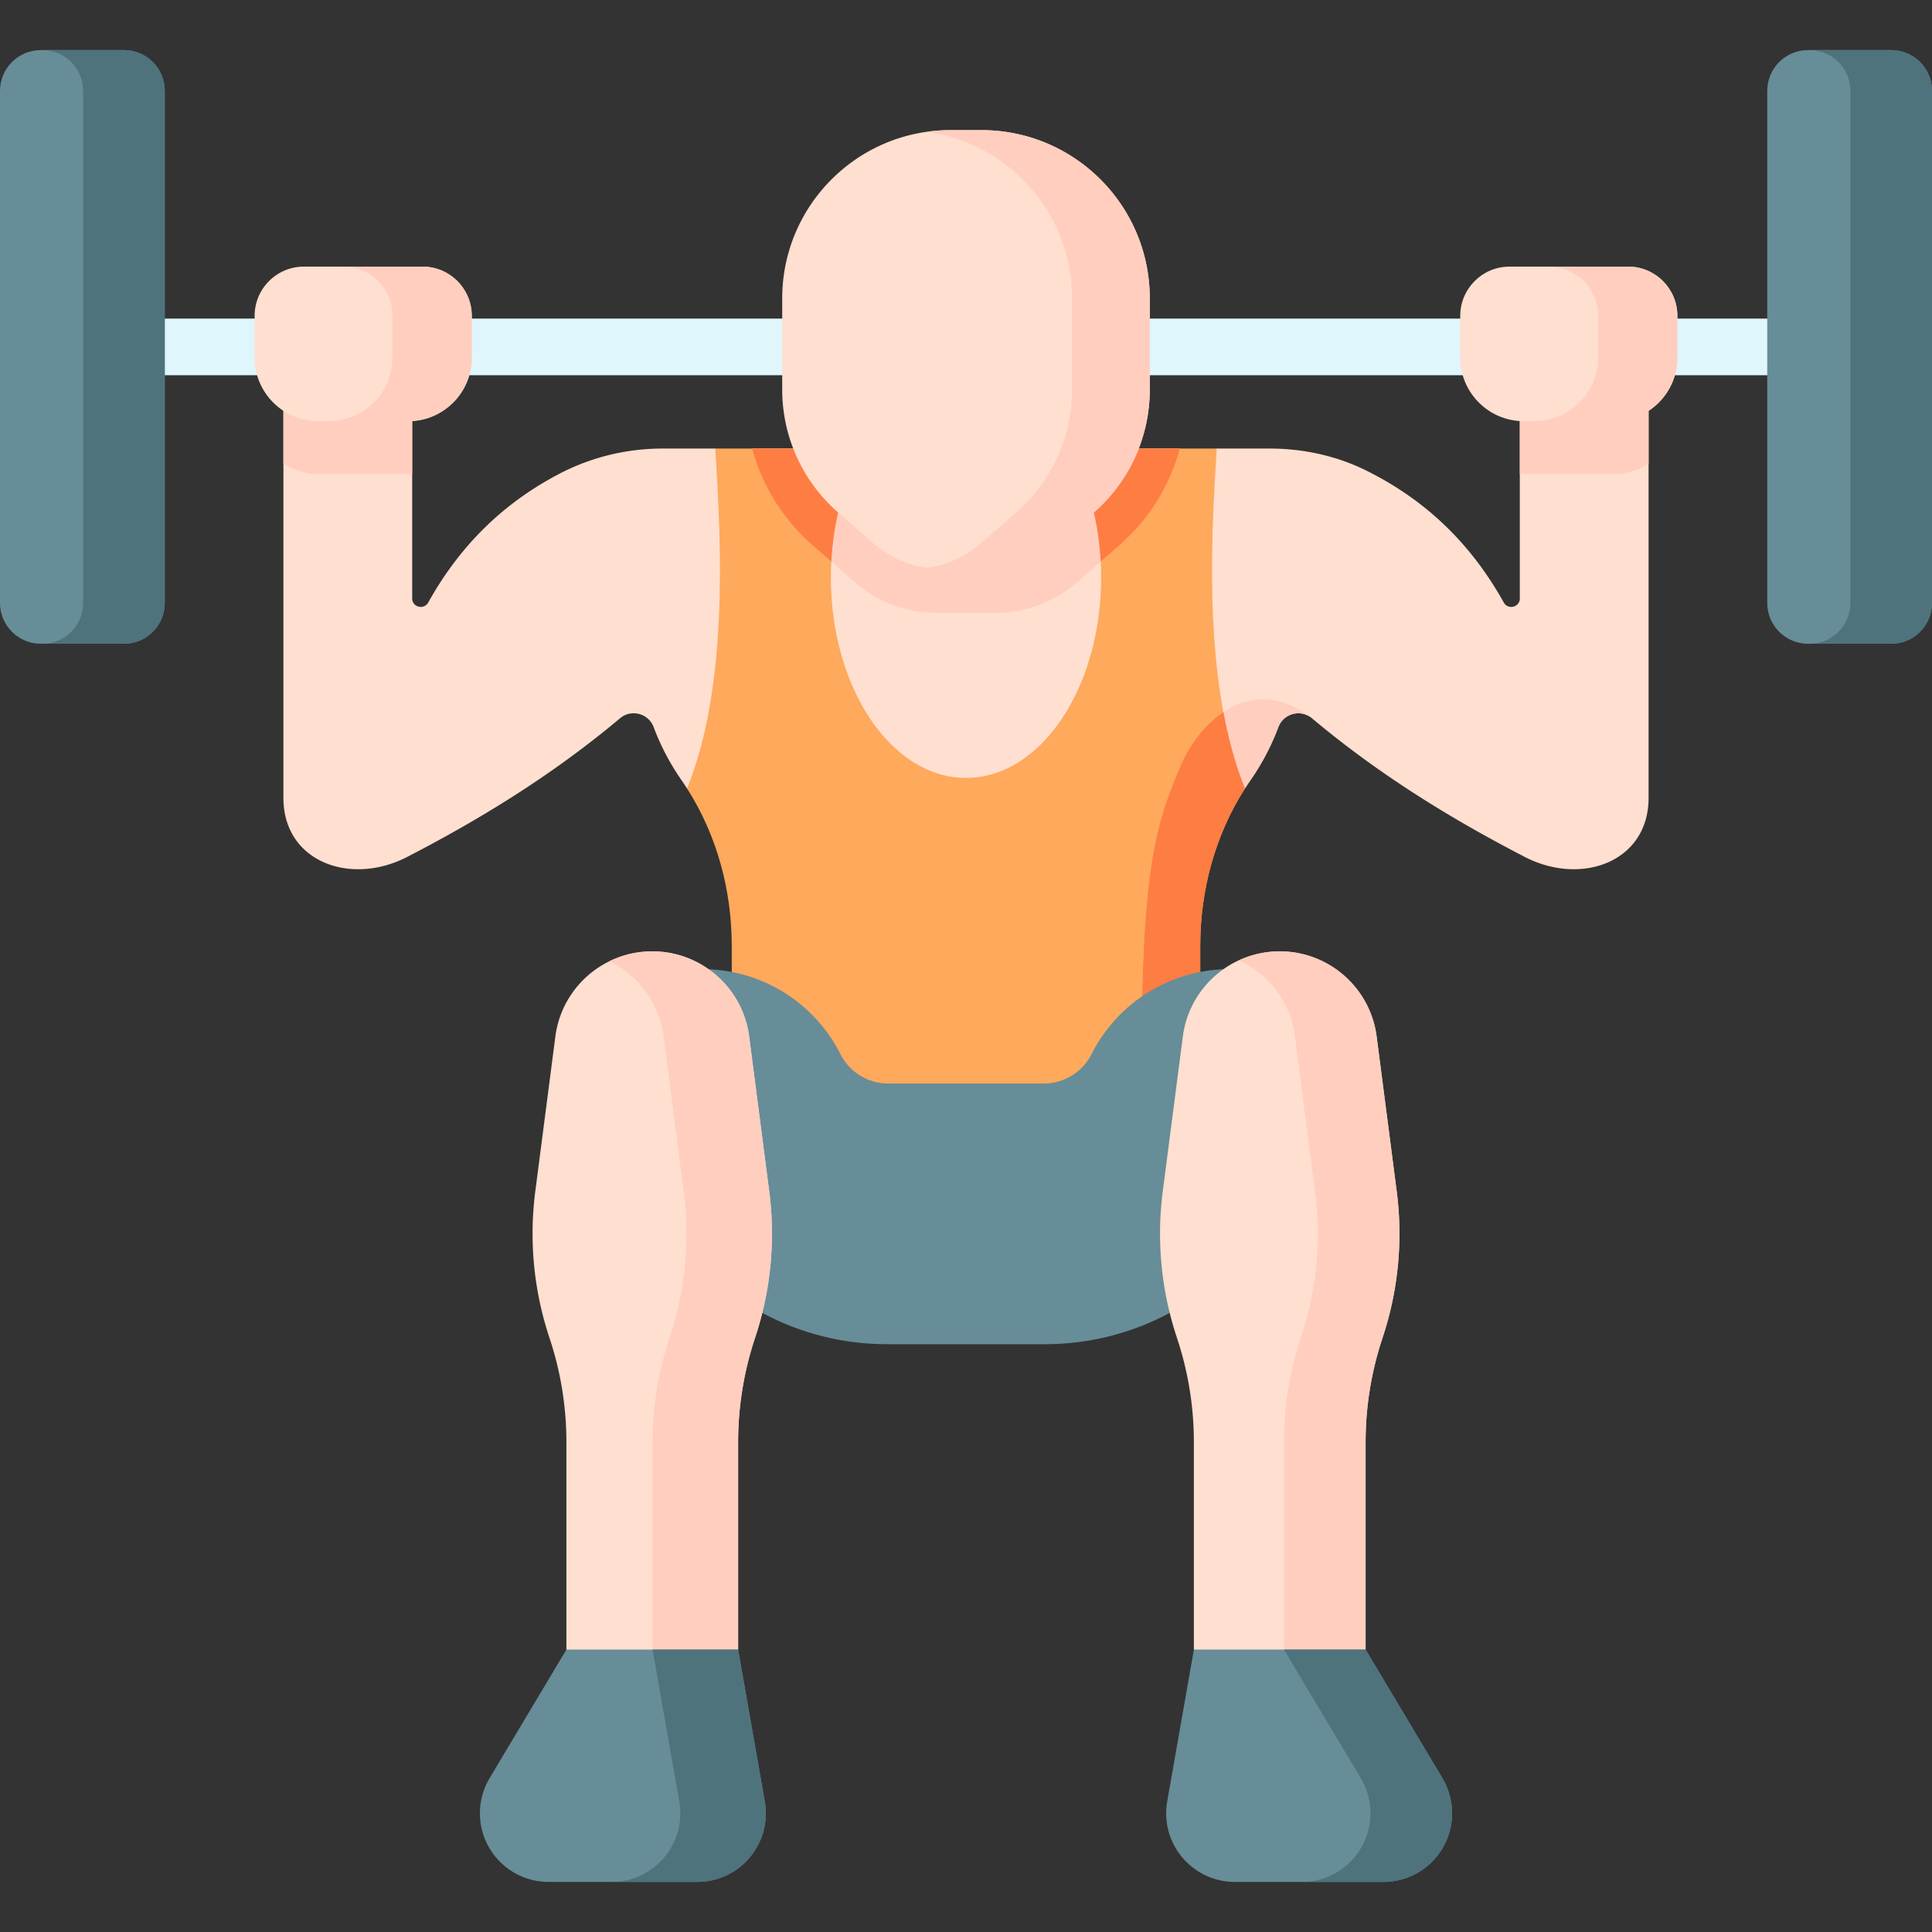 <svg viewBox="0 0 512 512" xmlns="http://www.w3.org/2000/svg"><rect x="0" y="0" width="512" height="512" fill="#333333" stroke="none"/><g><path d="M482.565 99.438H29.434a7.5 7.5 0 0 1 0-15h453.131c4.143 0 7.5 3.358 7.5 7.5s-3.357 7.5-7.5 7.5z" fill="#dff6fd"></path><path d="M402.768 94.965v63.609c0 2.352-3.116 3.136-4.261 1.082-9.292-16.669-21.806-27.717-36.489-34.98-7.942-3.929-16.743-5.806-25.604-5.806h-13.953L248.4 139.473l-58.861-20.604h-13.905c-9.424 0-18.729 2.211-27.101 6.538-14.058 7.268-26.056 18.13-35.04 34.248-1.145 2.054-4.261 1.27-4.261-1.082V94.965H75.106v116.482c0 16.939 17.75 23.418 32.796 15.652 19.539-10.097 38.588-21.789 56.431-36.76 2.978-2.499 7.528-1.276 8.893 2.364a63.674 63.674 0 0 0 7.327 13.967 72.276 72.276 0 0 1 1.532 2.3h147.829a72.276 72.276 0 0 1 1.532-2.3 63.696 63.696 0 0 0 7.327-13.967c1.365-3.64 5.915-4.863 8.893-2.364 17.843 14.971 36.892 26.663 56.431 36.76 15.046 7.766 32.796 1.287 32.796-15.652V94.965z" fill="#ffdfcf"></path><path d="M312.659 203.497a218.097 218.097 0 0 0-2.215 5.473h19.47a72.276 72.276 0 0 1 1.532-2.3 63.653 63.653 0 0 0 7.327-13.967c1.365-3.64 5.915-4.863 8.893-2.364-14.433-11.469-28.926-1.435-35.007 13.158zM199.341 118.869a51.768 51.768 0 0 0 15.88 25.484l11.338 9.927a32.772 32.772 0 0 0 21.587 8.115h15.708a32.772 32.772 0 0 0 21.587-8.115l11.338-9.927a51.759 51.759 0 0 0 15.88-25.484z" fill="#ffcebf"></path><path d="M322.461 118.869h-38.994c5.209 9.235 8.348 21.131 8.348 34.118 0 29.37-16.035 53.18-35.815 53.18s-35.815-23.809-35.815-53.18c0-12.988 3.14-24.883 8.348-34.118h-38.994c1.703 25.936 3.419 63.169-7.456 90.102 7.909 12.384 11.838 26.941 11.838 41.679v57.019H318.08V250.65c0-14.738 3.929-29.295 11.838-41.679-10.876-26.933-9.16-64.166-7.457-90.102z" fill="#fea95c"></path><path d="M324.215 188.742c-4.924 3.261-8.99 8.598-11.555 14.755-6.08 14.593-10.16 25.452-10.16 78.959l15.58 1.027v-32.832c0-14.738 3.929-29.295 11.838-41.679-2.534-6.274-4.377-13.111-5.703-20.23z" fill="#fe7d43"></path><g fill="#fe7d43"><path d="m291.699 148.801 5.081-4.448a51.759 51.759 0 0 0 15.88-25.484h-29.193c4.643 8.233 7.635 18.582 8.232 29.932zM215.221 144.353l5.081 4.448c.596-11.35 3.589-21.7 8.232-29.932h-29.193a51.756 51.756 0 0 0 15.88 25.484z" fill="#fe7d43"></path></g><path d="M402.768 125.566c.352.022.701.053 1.059.053h23.842c3.408 0 6.574-1.019 9.225-2.759V94.965h-34.126zM75.106 122.86a16.763 16.763 0 0 0 9.225 2.759h23.842c.357 0 .707-.031 1.059-.053V94.965H75.106z" fill="#ffcebf"></path><path d="M386.976 94.768V83.711c0-7.211 5.846-13.057 13.057-13.057h31.43c7.211 0 13.057 5.846 13.057 13.057v11.057c0 9.306-7.544 16.851-16.851 16.851h-23.842c-9.307 0-16.851-7.544-16.851-16.851z" fill="#ffdfcf"></path><path d="M431.463 70.654h-21c7.211 0 13.057 5.846 13.057 13.057v11.057c0 9.307-7.544 16.851-16.851 16.851h21c9.306 0 16.851-7.544 16.851-16.851V83.711c0-7.211-5.846-13.057-13.057-13.057z" fill="#ffcebf"></path><path d="M125.024 94.768V83.711c0-7.211-5.846-13.057-13.057-13.057h-31.43c-7.211 0-13.057 5.846-13.057 13.057v11.057c0 9.306 7.544 16.851 16.851 16.851h23.842c9.307 0 16.851-7.544 16.851-16.851zM260.095 34.483h-8.191c-24.637 0-44.61 19.972-44.61 44.61v24.18a43.138 43.138 0 0 0 14.723 32.458l9.448 8.272a27.31 27.31 0 0 0 17.989 6.762h13.09c6.618 0 13.01-2.403 17.989-6.762l9.448-8.272a43.143 43.143 0 0 0 14.723-32.458v-24.18c.001-24.637-19.971-44.61-44.609-44.61z" fill="#ffdfcf"></path><path d="M260.095 34.483h-8.191c-2.107 0-4.177.157-6.206.439 21.698 3.022 38.403 21.64 38.403 44.17v24.18a43.138 43.138 0 0 1-14.723 32.458l-9.448 8.272c-4.027 3.526-8.984 5.745-14.232 6.475 1.24.173 2.492.287 3.757.287h13.09c6.618 0 13.01-2.403 17.989-6.762l9.448-8.272a43.143 43.143 0 0 0 14.723-32.458v-24.18c0-24.636-19.972-44.609-44.61-44.609z" fill="#ffcebf"></path><path d="m348.329 322.048-7.495-66.67-18.523 1.611a40.975 40.975 0 0 0-33.029 22.358 14.203 14.203 0 0 1-12.68 7.803h-41.205a14.205 14.205 0 0 1-12.68-7.803 40.976 40.976 0 0 0-33.029-22.358l-18.523-1.611-7.495 66.67h11.271c12.223 20.465 34.582 34.176 60.151 34.176h41.814c25.569 0 47.929-13.711 60.151-34.176z" fill="#678d98"></path><path d="m370.14 315.693-5.317-41.012c-1.673-12.906-12.665-22.565-25.679-22.565s-24.006 9.659-25.679 22.565l-5.317 41.012a87.374 87.374 0 0 0 3.758 38.86 87.348 87.348 0 0 1 4.483 27.628v54.973l17.903 10.302 27.605-10.302v-54.973c0-9.39 1.514-18.719 4.483-27.628a87.36 87.36 0 0 0 3.76-38.86z" fill="#ffdfcf"></path><path d="m370.14 315.693-5.317-41.012c-1.673-12.906-12.665-22.565-25.679-22.565-3.848 0-7.511.863-10.817 2.386 7.874 3.628 13.684 11.09 14.863 20.179l5.317 41.011a87.374 87.374 0 0 1-3.758 38.86 87.376 87.376 0 0 0-4.483 27.628v54.973H361.9V382.18c0-9.39 1.514-18.719 4.483-27.628a87.397 87.397 0 0 0 3.757-38.859z" fill="#ffcebf"></path><path d="m141.86 315.693 5.317-41.012c1.673-12.906 12.665-22.565 25.679-22.565s24.006 9.659 25.679 22.565l5.316 41.012a87.374 87.374 0 0 1-3.758 38.86 87.381 87.381 0 0 0-4.483 27.628v54.973l-31.939 20.604-13.569-20.604v-54.973c0-9.39-1.514-18.719-4.483-27.628a87.375 87.375 0 0 1-3.759-38.86z" fill="#ffdfcf"></path><path d="m203.852 315.693-5.316-41.012c-1.673-12.906-12.665-22.565-25.679-22.565-4.046 0-7.896.936-11.332 2.611 7.615 3.712 13.194 11.061 14.347 19.955l5.316 41.011a87.36 87.36 0 0 1-3.758 38.86 87.348 87.348 0 0 0-4.483 27.628v54.973h22.664v-54.973c0-9.39 1.514-18.719 4.483-27.628a87.374 87.374 0 0 0 3.758-38.86z" fill="#ffcebf"></path><path d="M468.336 24.088v135.701c0 5.974 4.843 10.816 10.816 10.816h22.031c5.974 0 10.816-4.843 10.816-10.816V24.088c0-5.974-4.843-10.816-10.816-10.816h-22.031c-5.974-.001-10.816 4.842-10.816 10.816z" fill="#678d98"></path><path d="M501.184 13.271H479.55c5.974 0 10.816 4.843 10.816 10.816v135.701c0 5.974-4.843 10.816-10.816 10.816h21.634c5.974 0 10.816-4.843 10.816-10.816v-135.7c0-5.974-4.843-10.817-10.816-10.817z" fill="#4e737c"></path><path d="M0 24.088v135.701c0 5.974 4.843 10.816 10.816 10.816h22.031c5.974 0 10.816-4.843 10.816-10.816V24.088c0-5.974-4.843-10.816-10.816-10.816H10.816C4.843 13.271 0 18.114 0 24.088z" fill="#678d98"></path><path d="M32.848 13.271H11.214c5.974 0 10.816 4.843 10.816 10.816v135.701c0 5.974-4.843 10.816-10.816 10.816h21.634c5.974 0 10.816-4.843 10.816-10.816v-135.7c0-5.974-4.842-10.817-10.816-10.817z" fill="#4e737c"></path><path d="M361.898 437.154H316.39l-7.068 40.237c-1.956 11.135 6.611 21.338 17.916 21.338h39.39c10.046 0 18.19-8.144 18.19-18.19 0-3.285-.89-6.509-2.574-9.329z" fill="#678d98"></path><path d="m382.243 471.209-20.345-34.055h-21.634l20.345 34.056a18.188 18.188 0 0 1 2.574 9.329c0 10.046-8.144 18.19-18.19 18.19h21.634c10.046 0 18.19-8.144 18.19-18.19a18.179 18.179 0 0 0-2.574-9.33z" fill="#4e737c"></path><path d="M150.102 437.154h45.508l7.068 40.237c1.956 11.135-6.611 21.338-17.916 21.338h-39.39c-10.046 0-18.19-8.144-18.19-18.19 0-3.285.89-6.509 2.574-9.329z" fill="#678d98"></path><path d="m202.678 477.391-7.068-40.237h-22.664l7.068 40.237c1.956 11.135-6.611 21.338-17.916 21.338h22.664c11.305 0 19.872-10.203 17.916-21.338z" fill="#4e737c"></path><path d="M111.967 70.654h-21c7.211 0 13.057 5.846 13.057 13.057v11.057c0 9.307-7.544 16.851-16.851 16.851h21c9.306 0 16.851-7.544 16.851-16.851V83.711c0-7.211-5.845-13.057-13.057-13.057z" fill="#ffcebf"></path></g></svg>